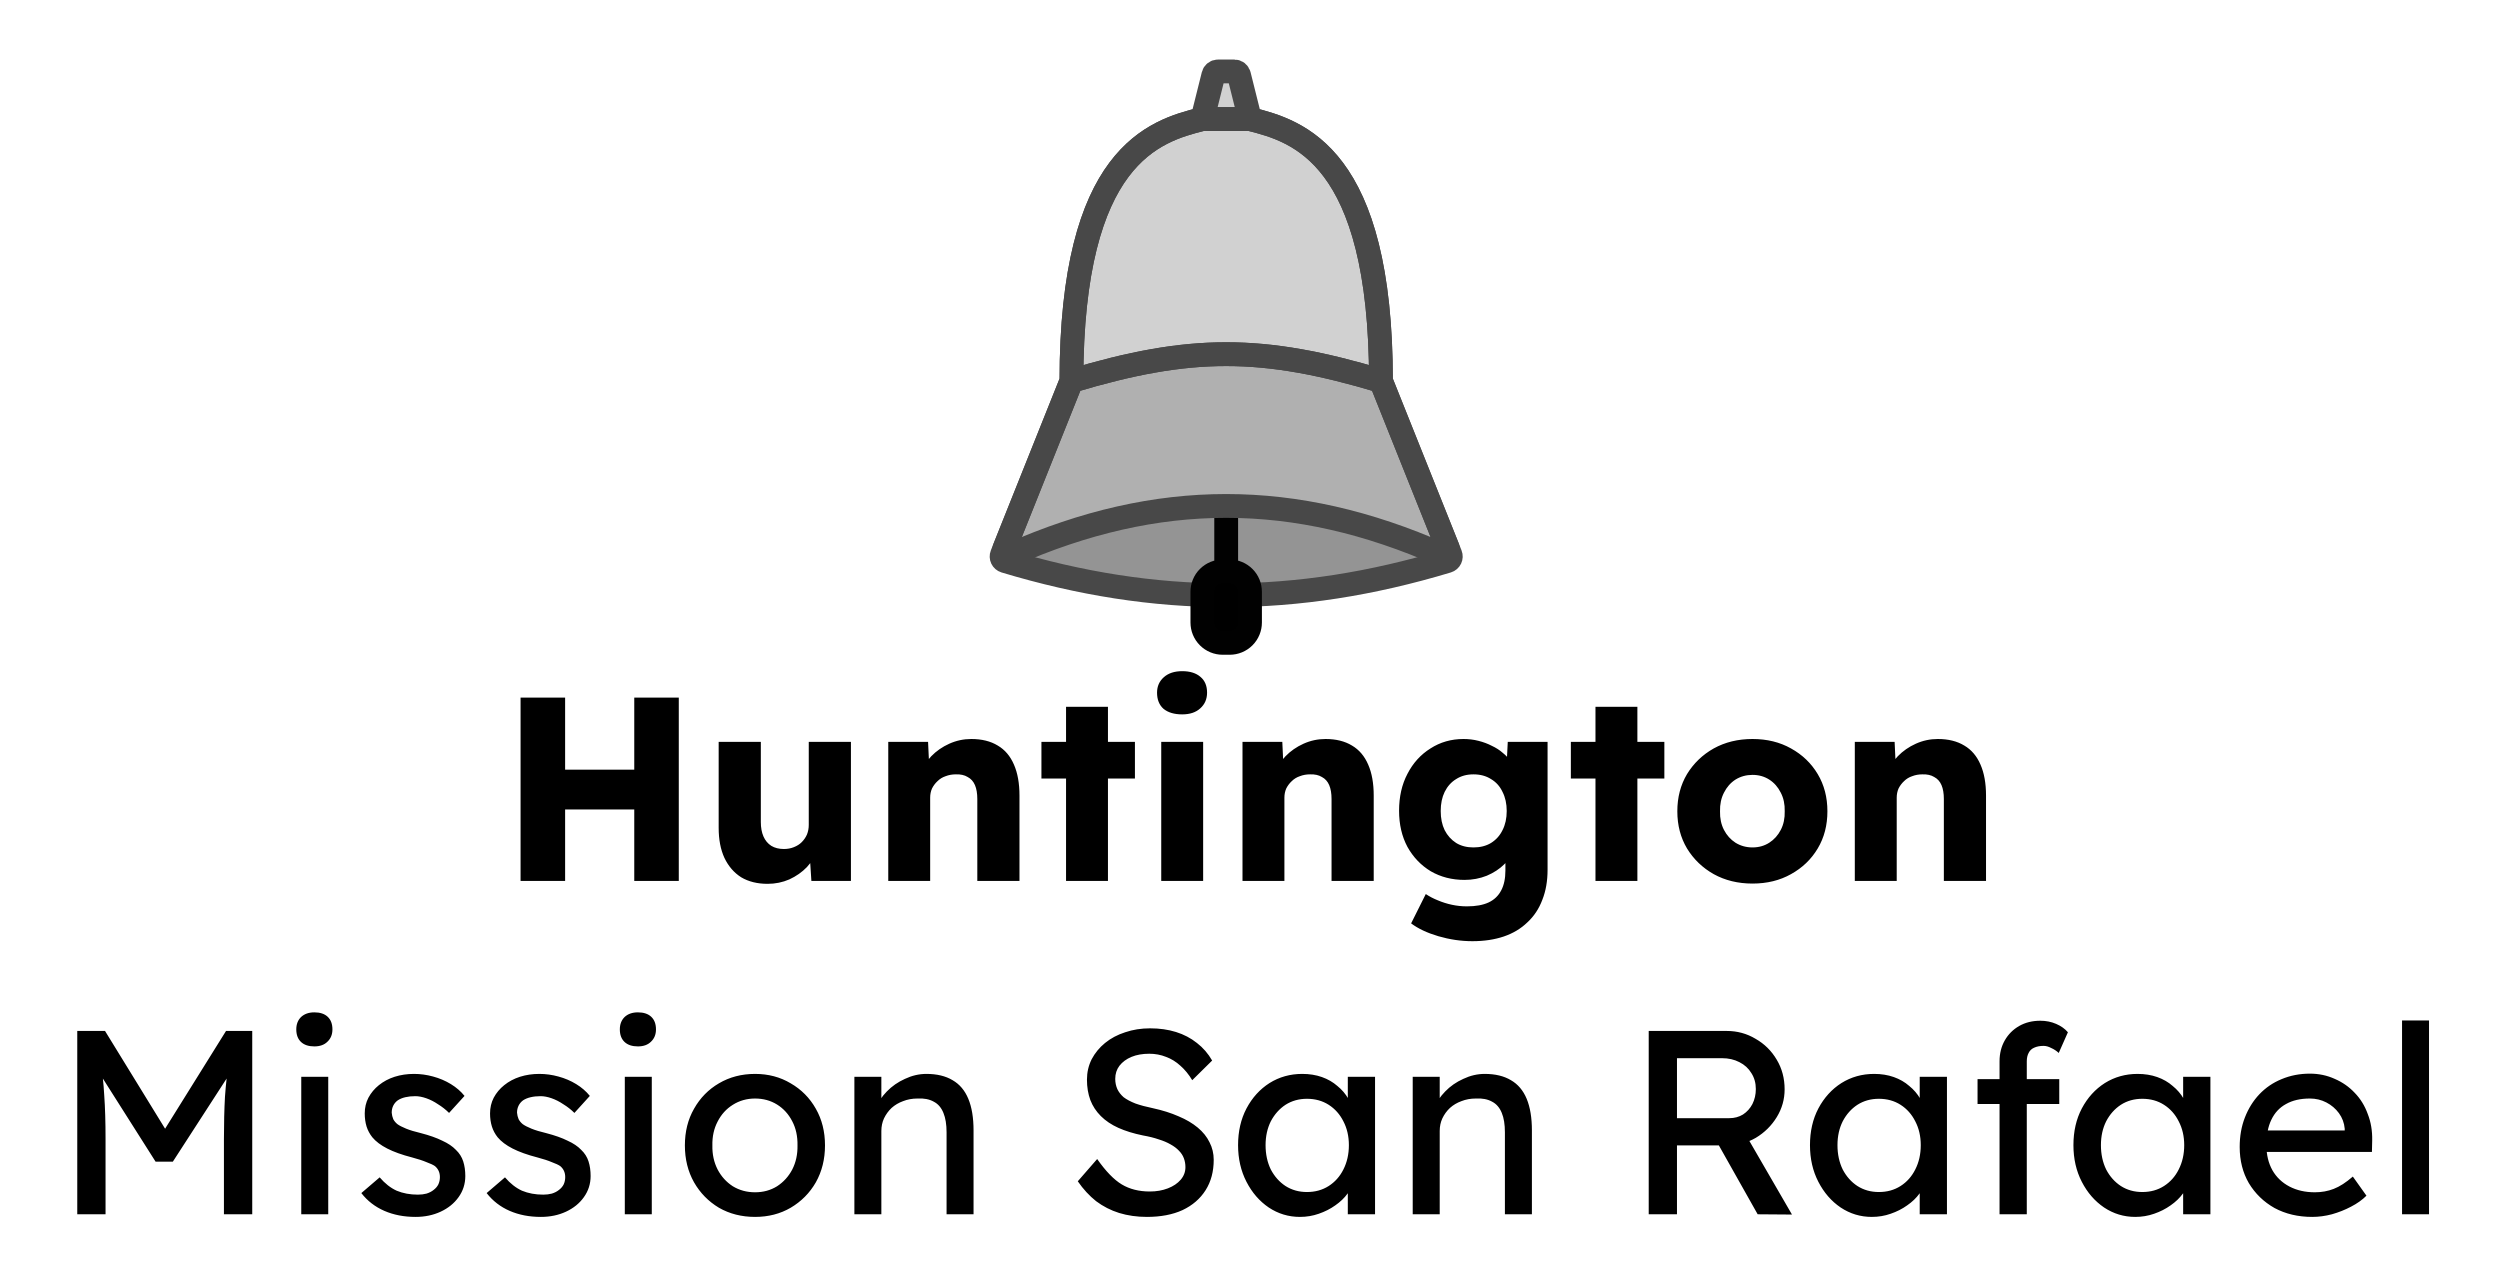 <svg width="105" height="54" viewBox="0 0 105 54" fill="none" xmlns="http://www.w3.org/2000/svg">
<path d="M26.639 37V29.3H28.509V37H26.639ZM21.864 37V29.3H23.735V37H21.864ZM22.59 33.997L22.602 32.325H27.628V33.997H22.59ZM32.241 37.121C31.808 37.121 31.438 37.029 31.13 36.846C30.829 36.655 30.594 36.384 30.426 36.032C30.264 35.68 30.184 35.258 30.184 34.767V31.159H31.955V34.525C31.955 34.76 31.991 34.961 32.065 35.13C32.138 35.299 32.248 35.431 32.395 35.526C32.541 35.614 32.717 35.658 32.923 35.658C33.077 35.658 33.216 35.632 33.341 35.581C33.473 35.53 33.583 35.46 33.671 35.372C33.766 35.277 33.839 35.17 33.891 35.053C33.942 34.928 33.968 34.793 33.968 34.646V31.159H35.739V37H34.078L34.001 35.801L34.331 35.669C34.243 35.948 34.096 36.197 33.891 36.417C33.685 36.63 33.44 36.802 33.154 36.934C32.868 37.059 32.563 37.121 32.241 37.121ZM37.307 37V31.159H38.979L39.034 32.347L38.682 32.479C38.763 32.215 38.906 31.977 39.111 31.764C39.324 31.544 39.577 31.368 39.87 31.236C40.164 31.104 40.472 31.038 40.794 31.038C41.234 31.038 41.605 31.13 41.905 31.313C42.206 31.489 42.433 31.757 42.587 32.116C42.741 32.468 42.818 32.901 42.818 33.414V37H41.047V33.557C41.047 33.322 41.014 33.128 40.948 32.974C40.882 32.82 40.78 32.706 40.64 32.633C40.508 32.552 40.343 32.516 40.145 32.523C39.991 32.523 39.848 32.549 39.716 32.6C39.584 32.644 39.471 32.714 39.375 32.809C39.28 32.897 39.203 33 39.144 33.117C39.093 33.234 39.067 33.363 39.067 33.502V37H38.198C37.993 37 37.817 37 37.67 37C37.524 37 37.403 37 37.307 37ZM44.774 37V29.685H46.534V37H44.774ZM43.74 32.699V31.159H47.667V32.699H43.74ZM48.772 37V31.159H50.532V37H48.772ZM49.652 30.004C49.322 30.004 49.061 29.927 48.871 29.773C48.687 29.612 48.596 29.384 48.596 29.091C48.596 28.827 48.691 28.611 48.882 28.442C49.072 28.273 49.329 28.189 49.652 28.189C49.982 28.189 50.238 28.27 50.422 28.431C50.605 28.585 50.697 28.805 50.697 29.091C50.697 29.362 50.601 29.582 50.411 29.751C50.227 29.92 49.974 30.004 49.652 30.004ZM52.185 37V31.159H53.857L53.912 32.347L53.56 32.479C53.641 32.215 53.784 31.977 53.989 31.764C54.202 31.544 54.455 31.368 54.748 31.236C55.042 31.104 55.35 31.038 55.672 31.038C56.112 31.038 56.483 31.13 56.783 31.313C57.084 31.489 57.311 31.757 57.465 32.116C57.619 32.468 57.696 32.901 57.696 33.414V37H55.925V33.557C55.925 33.322 55.892 33.128 55.826 32.974C55.76 32.82 55.658 32.706 55.518 32.633C55.386 32.552 55.221 32.516 55.023 32.523C54.869 32.523 54.726 32.549 54.594 32.6C54.462 32.644 54.349 32.714 54.253 32.809C54.158 32.897 54.081 33 54.022 33.117C53.971 33.234 53.945 33.363 53.945 33.502V37H53.076C52.871 37 52.695 37 52.548 37C52.402 37 52.281 37 52.185 37ZM61.841 39.53C61.364 39.53 60.887 39.46 60.411 39.321C59.941 39.182 59.56 39.002 59.267 38.782L59.883 37.55C60.037 37.653 60.205 37.741 60.389 37.814C60.579 37.895 60.777 37.957 60.983 38.001C61.188 38.045 61.397 38.067 61.61 38.067C61.984 38.067 62.288 38.012 62.523 37.902C62.757 37.792 62.933 37.623 63.051 37.396C63.168 37.176 63.227 36.897 63.227 36.56V35.581L63.568 35.636C63.516 35.878 63.388 36.098 63.183 36.296C62.985 36.494 62.739 36.655 62.446 36.78C62.152 36.897 61.841 36.956 61.511 36.956C60.983 36.956 60.51 36.835 60.092 36.593C59.681 36.344 59.355 36.003 59.113 35.57C58.878 35.13 58.761 34.624 58.761 34.052C58.761 33.465 58.878 32.948 59.113 32.501C59.347 32.046 59.67 31.691 60.081 31.434C60.491 31.17 60.953 31.038 61.467 31.038C61.687 31.038 61.896 31.064 62.094 31.115C62.299 31.166 62.486 31.236 62.655 31.324C62.831 31.405 62.985 31.504 63.117 31.621C63.256 31.731 63.366 31.852 63.447 31.984C63.535 32.116 63.593 32.252 63.623 32.391L63.26 32.479L63.326 31.159H64.998V36.527C64.998 37.004 64.924 37.425 64.778 37.792C64.638 38.166 64.429 38.481 64.151 38.738C63.879 39.002 63.549 39.2 63.161 39.332C62.772 39.464 62.332 39.53 61.841 39.53ZM61.885 35.592C62.171 35.592 62.416 35.53 62.622 35.405C62.834 35.273 62.996 35.093 63.106 34.866C63.223 34.639 63.282 34.371 63.282 34.063C63.282 33.755 63.223 33.487 63.106 33.26C62.996 33.025 62.834 32.846 62.622 32.721C62.416 32.589 62.171 32.523 61.885 32.523C61.606 32.523 61.364 32.589 61.159 32.721C60.953 32.846 60.792 33.025 60.675 33.26C60.565 33.487 60.51 33.755 60.51 34.063C60.51 34.371 60.565 34.639 60.675 34.866C60.792 35.093 60.953 35.273 61.159 35.405C61.364 35.53 61.606 35.592 61.885 35.592ZM67.01 37V29.685H68.77V37H67.01ZM65.976 32.699V31.159H69.903V32.699H65.976ZM73.605 37.11C72.997 37.11 72.454 36.978 71.977 36.714C71.508 36.45 71.134 36.091 70.855 35.636C70.584 35.181 70.448 34.661 70.448 34.074C70.448 33.487 70.584 32.967 70.855 32.512C71.134 32.057 71.508 31.698 71.977 31.434C72.454 31.17 72.997 31.038 73.605 31.038C74.214 31.038 74.753 31.17 75.222 31.434C75.699 31.698 76.073 32.057 76.344 32.512C76.616 32.967 76.751 33.487 76.751 34.074C76.751 34.661 76.616 35.181 76.344 35.636C76.073 36.091 75.699 36.45 75.222 36.714C74.753 36.978 74.214 37.11 73.605 37.11ZM73.605 35.592C73.869 35.592 74.104 35.526 74.309 35.394C74.515 35.262 74.676 35.082 74.793 34.855C74.911 34.628 74.966 34.367 74.958 34.074C74.966 33.781 74.911 33.52 74.793 33.293C74.676 33.058 74.515 32.875 74.309 32.743C74.104 32.611 73.869 32.545 73.605 32.545C73.341 32.545 73.103 32.611 72.89 32.743C72.685 32.875 72.524 33.058 72.406 33.293C72.289 33.52 72.234 33.781 72.241 34.074C72.234 34.367 72.289 34.628 72.406 34.855C72.524 35.082 72.685 35.262 72.89 35.394C73.103 35.526 73.341 35.592 73.605 35.592ZM77.902 37V31.159H79.574L79.629 32.347L79.277 32.479C79.358 32.215 79.501 31.977 79.706 31.764C79.919 31.544 80.172 31.368 80.465 31.236C80.758 31.104 81.066 31.038 81.389 31.038C81.829 31.038 82.199 31.13 82.5 31.313C82.801 31.489 83.028 31.757 83.182 32.116C83.336 32.468 83.413 32.901 83.413 33.414V37H81.642V33.557C81.642 33.322 81.609 33.128 81.543 32.974C81.477 32.82 81.374 32.706 81.235 32.633C81.103 32.552 80.938 32.516 80.74 32.523C80.586 32.523 80.443 32.549 80.311 32.6C80.179 32.644 80.065 32.714 79.97 32.809C79.875 32.897 79.798 33 79.739 33.117C79.688 33.234 79.662 33.363 79.662 33.502V37H78.793C78.588 37 78.412 37 78.265 37C78.118 37 77.997 37 77.902 37ZM3.245 51V43.3H4.411L7.216 47.865L6.655 47.854L9.493 43.3H10.594V51H9.405V47.843C9.405 47.183 9.42 46.589 9.449 46.061C9.486 45.533 9.545 45.009 9.625 44.488L9.779 44.895L7.26 48.789H6.534L4.092 44.939L4.213 44.488C4.294 44.979 4.349 45.485 4.378 46.006C4.415 46.519 4.433 47.132 4.433 47.843V51H3.245ZM12.653 51V45.225H13.786V51H12.653ZM13.203 43.949C12.961 43.949 12.774 43.887 12.642 43.762C12.51 43.637 12.444 43.461 12.444 43.234C12.444 43.021 12.51 42.849 12.642 42.717C12.782 42.585 12.969 42.519 13.203 42.519C13.445 42.519 13.632 42.581 13.764 42.706C13.896 42.831 13.962 43.007 13.962 43.234C13.962 43.447 13.893 43.619 13.753 43.751C13.621 43.883 13.438 43.949 13.203 43.949ZM17.453 51.11C16.969 51.11 16.532 51.026 16.144 50.857C15.755 50.688 15.432 50.439 15.176 50.109L15.946 49.449C16.166 49.706 16.404 49.893 16.661 50.01C16.925 50.12 17.222 50.175 17.552 50.175C17.684 50.175 17.805 50.16 17.915 50.131C18.032 50.094 18.131 50.043 18.212 49.977C18.3 49.911 18.366 49.834 18.41 49.746C18.454 49.651 18.476 49.548 18.476 49.438C18.476 49.247 18.406 49.093 18.267 48.976C18.194 48.925 18.076 48.87 17.915 48.811C17.761 48.745 17.559 48.679 17.31 48.613C16.884 48.503 16.536 48.378 16.265 48.239C15.993 48.1 15.784 47.942 15.638 47.766C15.528 47.627 15.447 47.476 15.396 47.315C15.345 47.146 15.319 46.963 15.319 46.765C15.319 46.523 15.37 46.303 15.473 46.105C15.583 45.9 15.729 45.724 15.913 45.577C16.104 45.423 16.323 45.306 16.573 45.225C16.829 45.144 17.101 45.104 17.387 45.104C17.658 45.104 17.926 45.141 18.19 45.214C18.461 45.287 18.71 45.394 18.938 45.533C19.165 45.672 19.356 45.837 19.51 46.028L18.861 46.743C18.721 46.604 18.567 46.483 18.399 46.38C18.238 46.27 18.073 46.186 17.904 46.127C17.735 46.068 17.581 46.039 17.442 46.039C17.288 46.039 17.148 46.054 17.024 46.083C16.899 46.112 16.793 46.156 16.705 46.215C16.624 46.274 16.562 46.347 16.518 46.435C16.474 46.523 16.452 46.622 16.452 46.732C16.459 46.827 16.481 46.919 16.518 47.007C16.562 47.088 16.62 47.157 16.694 47.216C16.774 47.275 16.895 47.337 17.057 47.403C17.218 47.469 17.424 47.531 17.673 47.59C18.04 47.685 18.34 47.792 18.575 47.909C18.817 48.019 19.008 48.147 19.147 48.294C19.294 48.433 19.396 48.595 19.455 48.778C19.514 48.961 19.543 49.167 19.543 49.394C19.543 49.724 19.448 50.021 19.257 50.285C19.073 50.542 18.824 50.743 18.509 50.89C18.194 51.037 17.841 51.11 17.453 51.11ZM22.716 51.11C22.233 51.11 21.796 51.026 21.407 50.857C21.019 50.688 20.696 50.439 20.439 50.109L21.209 49.449C21.43 49.706 21.668 49.893 21.924 50.01C22.189 50.12 22.485 50.175 22.816 50.175C22.948 50.175 23.069 50.16 23.178 50.131C23.296 50.094 23.395 50.043 23.476 49.977C23.564 49.911 23.63 49.834 23.674 49.746C23.718 49.651 23.739 49.548 23.739 49.438C23.739 49.247 23.67 49.093 23.53 48.976C23.457 48.925 23.34 48.87 23.178 48.811C23.024 48.745 22.823 48.679 22.573 48.613C22.148 48.503 21.8 48.378 21.529 48.239C21.257 48.1 21.048 47.942 20.901 47.766C20.791 47.627 20.711 47.476 20.66 47.315C20.608 47.146 20.582 46.963 20.582 46.765C20.582 46.523 20.634 46.303 20.736 46.105C20.846 45.9 20.993 45.724 21.177 45.577C21.367 45.423 21.587 45.306 21.837 45.225C22.093 45.144 22.364 45.104 22.651 45.104C22.922 45.104 23.189 45.141 23.453 45.214C23.725 45.287 23.974 45.394 24.201 45.533C24.429 45.672 24.619 45.837 24.773 46.028L24.125 46.743C23.985 46.604 23.831 46.483 23.663 46.38C23.501 46.27 23.336 46.186 23.168 46.127C22.999 46.068 22.845 46.039 22.706 46.039C22.552 46.039 22.412 46.054 22.288 46.083C22.163 46.112 22.056 46.156 21.968 46.215C21.888 46.274 21.826 46.347 21.782 46.435C21.738 46.523 21.715 46.622 21.715 46.732C21.723 46.827 21.745 46.919 21.782 47.007C21.826 47.088 21.884 47.157 21.957 47.216C22.038 47.275 22.159 47.337 22.32 47.403C22.482 47.469 22.687 47.531 22.936 47.59C23.303 47.685 23.604 47.792 23.838 47.909C24.081 48.019 24.271 48.147 24.41 48.294C24.557 48.433 24.66 48.595 24.718 48.778C24.777 48.961 24.806 49.167 24.806 49.394C24.806 49.724 24.711 50.021 24.52 50.285C24.337 50.542 24.088 50.743 23.773 50.89C23.457 51.037 23.105 51.11 22.716 51.11ZM26.242 51V45.225H27.375V51H26.242ZM26.792 43.949C26.55 43.949 26.363 43.887 26.231 43.762C26.099 43.637 26.033 43.461 26.033 43.234C26.033 43.021 26.099 42.849 26.231 42.717C26.37 42.585 26.558 42.519 26.792 42.519C27.034 42.519 27.221 42.581 27.353 42.706C27.485 42.831 27.551 43.007 27.551 43.234C27.551 43.447 27.482 43.619 27.342 43.751C27.21 43.883 27.027 43.949 26.792 43.949ZM31.713 51.11C31.148 51.11 30.642 50.982 30.195 50.725C29.755 50.461 29.406 50.105 29.15 49.658C28.893 49.203 28.765 48.686 28.765 48.107C28.765 47.528 28.893 47.014 29.15 46.567C29.406 46.112 29.755 45.757 30.195 45.5C30.642 45.236 31.148 45.104 31.713 45.104C32.27 45.104 32.769 45.236 33.209 45.5C33.656 45.757 34.008 46.112 34.265 46.567C34.521 47.014 34.65 47.528 34.65 48.107C34.65 48.686 34.521 49.203 34.265 49.658C34.008 50.105 33.656 50.461 33.209 50.725C32.769 50.982 32.27 51.11 31.713 51.11ZM31.713 50.076C32.057 50.076 32.365 49.992 32.637 49.823C32.908 49.647 33.121 49.412 33.275 49.119C33.429 48.818 33.502 48.481 33.495 48.107C33.502 47.726 33.429 47.388 33.275 47.095C33.121 46.794 32.908 46.56 32.637 46.391C32.365 46.222 32.057 46.138 31.713 46.138C31.368 46.138 31.056 46.226 30.778 46.402C30.506 46.571 30.294 46.805 30.14 47.106C29.986 47.399 29.912 47.733 29.92 48.107C29.912 48.481 29.986 48.818 30.14 49.119C30.294 49.412 30.506 49.647 30.778 49.823C31.056 49.992 31.368 50.076 31.713 50.076ZM35.884 51V45.225H37.017V46.413L36.819 46.545C36.893 46.288 37.036 46.054 37.248 45.841C37.461 45.621 37.714 45.445 38.007 45.313C38.301 45.174 38.601 45.104 38.909 45.104C39.349 45.104 39.716 45.192 40.009 45.368C40.303 45.537 40.523 45.797 40.669 46.149C40.816 46.501 40.889 46.945 40.889 47.48V51H39.756V47.557C39.756 47.227 39.712 46.956 39.624 46.743C39.536 46.523 39.401 46.365 39.217 46.27C39.034 46.167 38.807 46.123 38.535 46.138C38.315 46.138 38.114 46.175 37.93 46.248C37.747 46.314 37.586 46.409 37.446 46.534C37.314 46.659 37.208 46.805 37.127 46.974C37.054 47.135 37.017 47.311 37.017 47.502V51H36.456C36.361 51 36.266 51 36.17 51C36.075 51 35.98 51 35.884 51ZM48.171 51.11C47.753 51.11 47.365 51.055 47.005 50.945C46.653 50.835 46.331 50.67 46.037 50.45C45.751 50.223 45.495 49.944 45.267 49.614L46.081 48.679C46.441 49.192 46.785 49.548 47.115 49.746C47.445 49.944 47.838 50.043 48.292 50.043C48.571 50.043 48.824 49.999 49.051 49.911C49.279 49.823 49.458 49.702 49.59 49.548C49.722 49.394 49.788 49.218 49.788 49.02C49.788 48.888 49.766 48.763 49.722 48.646C49.678 48.529 49.609 48.422 49.513 48.327C49.425 48.232 49.308 48.144 49.161 48.063C49.022 47.982 48.857 47.913 48.666 47.854C48.476 47.788 48.256 47.733 48.006 47.689C47.61 47.608 47.266 47.502 46.972 47.37C46.679 47.238 46.433 47.073 46.235 46.875C46.037 46.677 45.891 46.453 45.795 46.204C45.7 45.947 45.652 45.661 45.652 45.346C45.652 45.038 45.718 44.752 45.85 44.488C45.99 44.224 46.177 43.997 46.411 43.806C46.653 43.608 46.936 43.458 47.258 43.355C47.581 43.245 47.929 43.19 48.303 43.19C48.699 43.19 49.062 43.241 49.392 43.344C49.722 43.447 50.016 43.601 50.272 43.806C50.529 44.004 50.742 44.25 50.91 44.543L50.074 45.368C49.928 45.126 49.763 44.924 49.579 44.763C49.396 44.594 49.194 44.47 48.974 44.389C48.754 44.301 48.52 44.257 48.27 44.257C47.984 44.257 47.735 44.301 47.522 44.389C47.31 44.477 47.141 44.602 47.016 44.763C46.899 44.917 46.84 45.1 46.84 45.313C46.84 45.467 46.87 45.61 46.928 45.742C46.987 45.867 47.075 45.98 47.192 46.083C47.317 46.178 47.482 46.266 47.687 46.347C47.893 46.42 48.138 46.486 48.424 46.545C48.828 46.633 49.187 46.747 49.502 46.886C49.818 47.018 50.085 47.176 50.305 47.359C50.525 47.542 50.69 47.748 50.8 47.975C50.918 48.202 50.976 48.448 50.976 48.712C50.976 49.203 50.863 49.629 50.635 49.988C50.408 50.347 50.085 50.626 49.667 50.824C49.249 51.015 48.751 51.11 48.171 51.11ZM54.596 51.11C54.119 51.11 53.682 50.978 53.286 50.714C52.898 50.45 52.586 50.091 52.352 49.636C52.117 49.181 51.999 48.668 51.999 48.096C51.999 47.517 52.117 47.003 52.352 46.556C52.593 46.101 52.916 45.746 53.319 45.489C53.73 45.232 54.188 45.104 54.694 45.104C54.995 45.104 55.27 45.148 55.52 45.236C55.769 45.324 55.985 45.449 56.169 45.61C56.359 45.764 56.513 45.944 56.63 46.149C56.755 46.354 56.832 46.574 56.861 46.809L56.608 46.721V45.225H57.752V51H56.608V49.625L56.873 49.548C56.828 49.746 56.737 49.94 56.597 50.131C56.465 50.314 56.293 50.479 56.081 50.626C55.875 50.773 55.644 50.89 55.388 50.978C55.138 51.066 54.874 51.11 54.596 51.11ZM54.892 50.065C55.237 50.065 55.541 49.981 55.806 49.812C56.069 49.643 56.275 49.412 56.422 49.119C56.575 48.818 56.653 48.477 56.653 48.096C56.653 47.722 56.575 47.388 56.422 47.095C56.275 46.802 56.069 46.571 55.806 46.402C55.541 46.233 55.237 46.149 54.892 46.149C54.555 46.149 54.255 46.233 53.99 46.402C53.734 46.571 53.529 46.802 53.374 47.095C53.228 47.388 53.154 47.722 53.154 48.096C53.154 48.477 53.228 48.818 53.374 49.119C53.529 49.412 53.734 49.643 53.99 49.812C54.255 49.981 54.555 50.065 54.892 50.065ZM59.334 51V45.225H60.468V46.413L60.27 46.545C60.343 46.288 60.486 46.054 60.699 45.841C60.911 45.621 61.164 45.445 61.458 45.313C61.751 45.174 62.051 45.104 62.359 45.104C62.8 45.104 63.166 45.192 63.459 45.368C63.753 45.537 63.973 45.797 64.12 46.149C64.266 46.501 64.34 46.945 64.34 47.48V51H63.206V47.557C63.206 47.227 63.163 46.956 63.075 46.743C62.986 46.523 62.851 46.365 62.667 46.27C62.484 46.167 62.257 46.123 61.986 46.138C61.766 46.138 61.564 46.175 61.38 46.248C61.197 46.314 61.036 46.409 60.897 46.534C60.764 46.659 60.658 46.805 60.578 46.974C60.504 47.135 60.468 47.311 60.468 47.502V51H59.907C59.811 51 59.716 51 59.62 51C59.525 51 59.43 51 59.334 51ZM69.246 51V43.3H72.523C72.963 43.3 73.367 43.41 73.734 43.63C74.108 43.843 74.404 44.136 74.624 44.51C74.844 44.877 74.954 45.291 74.954 45.753C74.954 46.171 74.844 46.56 74.624 46.919C74.404 47.278 74.111 47.568 73.745 47.788C73.378 48.001 72.971 48.107 72.523 48.107H70.433V51H69.246ZM73.822 51L71.864 47.524L73.085 47.249L75.263 51.011L73.822 51ZM70.433 46.963H72.633C72.846 46.963 73.037 46.912 73.206 46.809C73.374 46.699 73.506 46.552 73.602 46.369C73.697 46.178 73.745 45.969 73.745 45.742C73.745 45.485 73.682 45.262 73.558 45.071C73.44 44.873 73.272 44.719 73.052 44.609C72.839 44.499 72.597 44.444 72.326 44.444H70.433V46.963ZM78.615 51.11C78.138 51.11 77.702 50.978 77.306 50.714C76.917 50.45 76.606 50.091 76.371 49.636C76.136 49.181 76.019 48.668 76.019 48.096C76.019 47.517 76.136 47.003 76.371 46.556C76.613 46.101 76.936 45.746 77.339 45.489C77.75 45.232 78.208 45.104 78.714 45.104C79.015 45.104 79.29 45.148 79.539 45.236C79.788 45.324 80.005 45.449 80.188 45.61C80.379 45.764 80.533 45.944 80.65 46.149C80.775 46.354 80.852 46.574 80.881 46.809L80.628 46.721V45.225H81.772V51H80.628V49.625L80.892 49.548C80.848 49.746 80.756 49.94 80.617 50.131C80.485 50.314 80.313 50.479 80.1 50.626C79.895 50.773 79.664 50.89 79.407 50.978C79.158 51.066 78.894 51.11 78.615 51.11ZM78.912 50.065C79.257 50.065 79.561 49.981 79.825 49.812C80.089 49.643 80.294 49.412 80.441 49.119C80.595 48.818 80.672 48.477 80.672 48.096C80.672 47.722 80.595 47.388 80.441 47.095C80.294 46.802 80.089 46.571 79.825 46.402C79.561 46.233 79.257 46.149 78.912 46.149C78.575 46.149 78.274 46.233 78.01 46.402C77.753 46.571 77.548 46.802 77.394 47.095C77.247 47.388 77.174 47.722 77.174 48.096C77.174 48.477 77.247 48.818 77.394 49.119C77.548 49.412 77.753 49.643 78.01 49.812C78.274 49.981 78.575 50.065 78.912 50.065ZM83.981 51V44.576C83.981 44.246 84.054 43.953 84.201 43.696C84.348 43.439 84.549 43.238 84.806 43.091C85.063 42.944 85.36 42.871 85.697 42.871C85.932 42.871 86.152 42.915 86.357 43.003C86.562 43.091 86.727 43.208 86.852 43.355L86.467 44.224C86.372 44.136 86.265 44.066 86.148 44.015C86.038 43.956 85.932 43.927 85.829 43.927C85.675 43.927 85.543 43.953 85.433 44.004C85.33 44.048 85.253 44.121 85.202 44.224C85.151 44.319 85.125 44.437 85.125 44.576V51H84.553C84.458 51 84.362 51 84.267 51C84.172 51 84.076 51 83.981 51ZM83.057 46.369V45.324H86.489V46.369H83.057ZM89.68 51.11C89.203 51.11 88.766 50.978 88.371 50.714C87.982 50.45 87.67 50.091 87.436 49.636C87.201 49.181 87.084 48.668 87.084 48.096C87.084 47.517 87.201 47.003 87.436 46.556C87.677 46.101 88 45.746 88.403 45.489C88.814 45.232 89.272 45.104 89.778 45.104C90.079 45.104 90.354 45.148 90.603 45.236C90.853 45.324 91.069 45.449 91.252 45.61C91.443 45.764 91.597 45.944 91.715 46.149C91.839 46.354 91.916 46.574 91.945 46.809L91.692 46.721V45.225H92.837V51H91.692V49.625L91.957 49.548C91.912 49.746 91.821 49.94 91.681 50.131C91.549 50.314 91.377 50.479 91.165 50.626C90.959 50.773 90.728 50.89 90.472 50.978C90.222 51.066 89.958 51.11 89.68 51.11ZM89.977 50.065C90.321 50.065 90.626 49.981 90.889 49.812C91.153 49.643 91.359 49.412 91.505 49.119C91.659 48.818 91.737 48.477 91.737 48.096C91.737 47.722 91.659 47.388 91.505 47.095C91.359 46.802 91.153 46.571 90.889 46.402C90.626 46.233 90.321 46.149 89.977 46.149C89.639 46.149 89.338 46.233 89.075 46.402C88.818 46.571 88.612 46.802 88.459 47.095C88.312 47.388 88.239 47.722 88.239 48.096C88.239 48.477 88.312 48.818 88.459 49.119C88.612 49.412 88.818 49.643 89.075 49.812C89.338 49.981 89.639 50.065 89.977 50.065ZM97.114 51.11C96.519 51.11 95.992 50.985 95.529 50.736C95.075 50.479 94.716 50.131 94.451 49.691C94.195 49.251 94.067 48.745 94.067 48.173C94.067 47.718 94.14 47.304 94.287 46.93C94.433 46.556 94.635 46.233 94.891 45.962C95.156 45.683 95.467 45.471 95.826 45.324C96.193 45.17 96.589 45.093 97.014 45.093C97.388 45.093 97.737 45.166 98.059 45.313C98.382 45.452 98.661 45.647 98.895 45.896C99.138 46.145 99.321 46.442 99.445 46.787C99.578 47.124 99.64 47.495 99.632 47.898L99.621 48.382H94.903L94.65 47.48H98.642L98.478 47.667V47.403C98.456 47.161 98.375 46.945 98.236 46.754C98.096 46.563 97.92 46.413 97.707 46.303C97.495 46.193 97.264 46.138 97.014 46.138C96.618 46.138 96.285 46.215 96.013 46.369C95.742 46.516 95.537 46.736 95.397 47.029C95.258 47.315 95.189 47.671 95.189 48.096C95.189 48.499 95.273 48.851 95.442 49.152C95.61 49.445 95.849 49.673 96.156 49.834C96.465 49.995 96.82 50.076 97.224 50.076C97.51 50.076 97.773 50.028 98.016 49.933C98.265 49.838 98.532 49.665 98.819 49.416L99.391 50.219C99.215 50.395 98.998 50.549 98.742 50.681C98.492 50.813 98.225 50.919 97.939 51C97.66 51.073 97.385 51.11 97.114 51.11ZM100.886 51V42.86H102.019V51H100.886Z" fill="black"/>
<path d="M42 23.5C48.5 25.5 54.5 25.5 61 23.5C54.5 20.5 48.5 20.5 42 23.5Z" fill="#949494"/>
<path d="M42 23.5L45 16C50 14.5 53 14.5 58 16L61 23.5C54.5 20.5 48.5 20.5 42 23.5Z" fill="#B0B0B0"/>
<path d="M45.001 15.726C45.068 6.481 48.519 5.495 50.5 5L50.962 3.151C50.984 3.062 51.064 3 51.156 3H51.844C51.936 3 52.016 3.062 52.038 3.151L52.5 5C54.481 5.495 57.932 6.481 57.999 15.726C58 15.86 57.869 15.961 57.741 15.923C52.981 14.526 50.019 14.526 45.259 15.923C45.131 15.961 45 15.86 45.001 15.726Z" fill="#D1D1D1"/>
<path d="M45 16L42.081 23.298C42.037 23.407 42.096 23.53 42.208 23.564C48.559 25.479 54.441 25.479 60.792 23.564C60.904 23.53 60.963 23.407 60.919 23.298L58 16M45 16C45 6.537 48.473 5.508 50.477 5.006C50.492 5.002 50.508 5 50.525 5H52.475C52.492 5 52.508 5.002 52.523 5.006C54.527 5.508 58 6.537 58 16M45 16C50 14.5 53 14.5 58 16" stroke="#484848"/>
<path d="M51.354 24H51.5H51.646C51.873 24 52.09 24.09 52.25 24.25C52.41 24.41 52.5 24.627 52.5 24.854V26.146C52.5 26.373 52.41 26.59 52.25 26.75C52.09 26.91 51.873 27 51.646 27H51.354C51.127 27 50.91 26.91 50.75 26.75C50.59 26.59 50.5 26.373 50.5 26.146V24.854C50.5 24.627 50.59 24.41 50.75 24.25C50.91 24.09 51.127 24 51.354 24Z" fill="black"/>
<path d="M51.5 21.25V24M51.5 24H51.354C51.127 24 50.91 24.09 50.75 24.25V24.25C50.59 24.41 50.5 24.627 50.5 24.854V26.146C50.5 26.373 50.59 26.59 50.75 26.75V26.75C50.91 26.91 51.127 27 51.354 27H51.646C51.873 27 52.09 26.91 52.25 26.75V26.75C52.41 26.59 52.5 26.373 52.5 26.146V24.854C52.5 24.627 52.41 24.41 52.25 24.25V24.25C52.09 24.09 51.873 24 51.646 24H51.5Z" stroke="#010101"/>
<path d="M45 16L42.187 23.034C42.119 23.202 42.293 23.366 42.459 23.293C48.63 20.569 54.37 20.569 60.541 23.293C60.707 23.366 60.881 23.202 60.813 23.034L58 16M45 16C45 6.5 48.5 5.5 50.5 5M45 16C50 14.5 53 14.5 58 16M58 16C58 6.5 54.5 5.5 52.5 5M52.5 5H50.5M52.5 5L52.038 3.151C52.016 3.062 51.936 3 51.844 3H51.156C51.064 3 50.984 3.062 50.962 3.151L50.5 5" stroke="#484848"/>
</svg>
